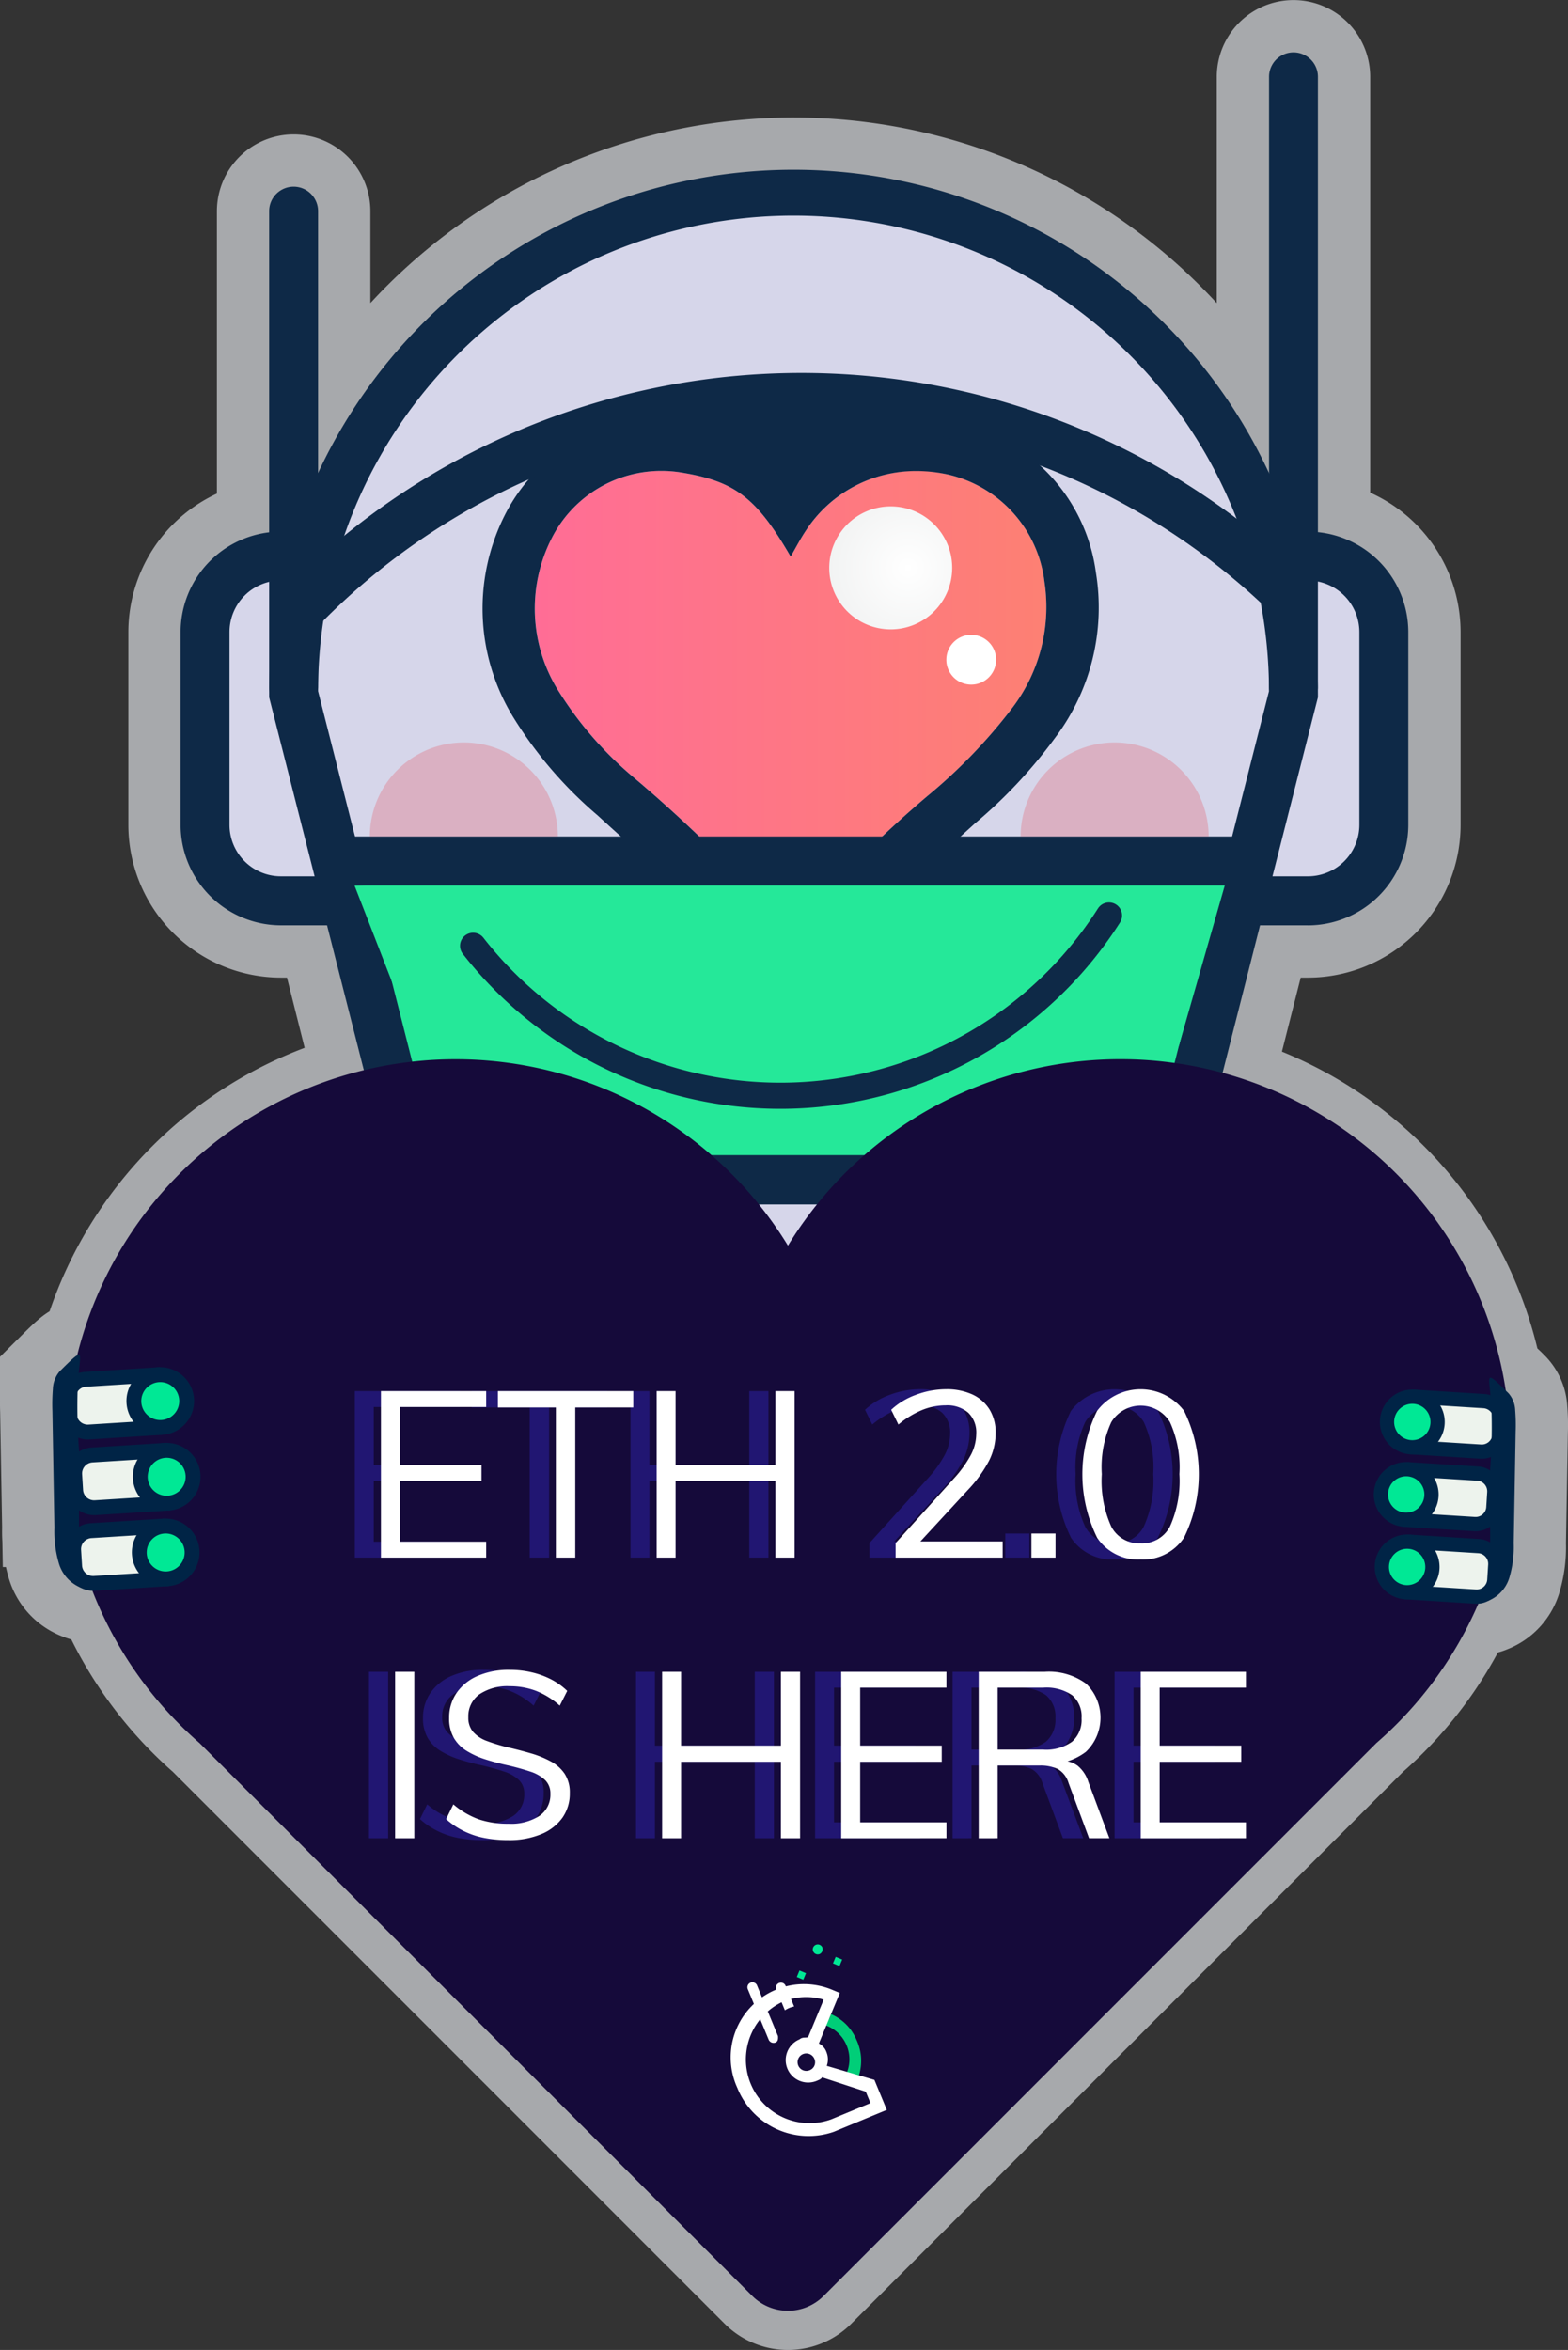 <svg id="Layer_1" data-name="Layer 1" xmlns="http://www.w3.org/2000/svg" xmlns:xlink="http://www.w3.org/1999/xlink" viewBox="0 0 59.992 89.891"><rect x="0" y="0" width="59.992" height="89.891" fill="#333333" stroke="none"/><defs><style>.cls-1{fill:#a7a9ac;stroke:#a7a9ac;stroke-miterlimit:10;stroke-width:3px;}.cls-2,.cls-9{fill:none;stroke-linecap:round;stroke-linejoin:round;}.cls-2{stroke:#25e899;stroke-width:2px;}.cls-3{fill:#25e899;}.cls-4{fill:#d6d6ea;}.cls-5{fill:#0e2947;}.cls-6{fill:url(#New_Gradient_Swatch_15);}.cls-7{fill:url(#radial-gradient);}.cls-8{fill:#fff;}.cls-9{stroke:#0e2947;}.cls-10{fill:#ed1c24;opacity:0.2;}.cls-11{fill:#150a3a;}.cls-12{fill:#edf3ed;}.cls-13{fill:#002446;}.cls-14{fill:#00e895;}.cls-15{fill:#00ce78;}.cls-16{fill:#211672;}</style><linearGradient id="New_Gradient_Swatch_15" x1="45.587" y1="47.497" x2="65.177" y2="47.497" gradientUnits="userSpaceOnUse"><stop offset="0" stop-color="#ff6d96"/><stop offset="1" stop-color="#fd8073"/></linearGradient><radialGradient id="radial-gradient" cx="59.875" cy="42.405" r="3.257" gradientUnits="userSpaceOnUse"><stop offset="0" stop-color="#fff"/><stop offset="1" stop-color="#f1f2f2"/></radialGradient></defs><title>bot</title><path class="cls-1" d="M83.597,74.582a1.496,1.496,0,0,0-.398-.955,6.449,6.449,0,0,0-.604-.552,14.946,14.946,0,0,0-10.21-11.213L73.726,56.58h1.442a4.348,4.348,0,0,0,4.343-4.344V44.861a4.349,4.349,0,0,0-3.459-4.25V23.622a1.435,1.435,0,1,0-2.87,0V36.815a20.509,20.509,0,0,0-35.383-.004v-8.05a1.436,1.436,0,1,0-2.872,0v11.87a4.343,4.343,0,0,0-3.388,4.23V52.236A4.345,4.345,0,0,0,35.875,56.58H37.277L38.58,61.755A14.93,14.93,0,0,0,28.224,72.034c-.324-.065-.601.188-1.161.744a1.548,1.548,0,0,0-.41.985,7.776,7.776,0,0,0-.02.903l.077,4.459a4.75,4.75,0,0,0,.205,1.542l0,.001a1.923,1.923,0,0,0,1.168,1.224,1.438,1.438,0,0,0,.276.084l.559.152a14.989,14.989,0,0,0,3.846,5.233L53.913,108.511a1.926,1.926,0,0,0,2.724,0L77.785,87.362a15.007,15.007,0,0,0,3.621-4.743l.596-.162a1.417,1.417,0,0,0,.228-.074,1.867,1.867,0,0,0,1.115-1.177,4.553,4.553,0,0,0,.197-1.484l.074-4.271A7.602,7.602,0,0,0,83.597,74.582Z" transform="translate(-25.128 -20.684)"/><line class="cls-2" x1="18.96" y1="56.591" x2="40.293" y2="56.591"/><polygon id="Shape" class="cls-3" points="14.058 37.401 44.137 37.401 46.688 38.363 44.771 45.133 15.95 45.133 14.058 37.401"/><path id="Shape-2" data-name="Shape" class="cls-4" d="M65.826,74.302H45.151a4.075,4.075,0,0,1-4.072-4.075v-4.41h28.82v4.41a4.076,4.076,0,0,1-4.074,4.075" transform="translate(-25.128 -20.684)"/><polygon class="cls-4" points="11.575 21.272 7.991 22.254 7.491 31.754 10.285 34.754 13.661 34.456 14.575 37.504 47.128 37.294 48.075 34.42 51.325 33.837 53.491 31.42 53.491 22.754 49.203 20.335 46.325 16.335 42.575 11.254 34.491 7.67 27.741 7.14 21.658 9.254 15.768 14.266 11.741 20.92 11.575 21.272"/><path id="Shape-3" data-name="Shape" class="cls-5" d="M65.826,75.237H45.151a5.018,5.018,0,0,1-5.009-5.011v-5.35H70.835v5.35A5.018,5.018,0,0,1,65.826,75.237Zm-23.81-8.486v3.475a3.141,3.141,0,0,0,3.135,3.137H65.826a3.141,3.141,0,0,0,3.137-3.137V66.752Z" transform="translate(-25.128 -20.684)"/><path class="cls-6" d="M55.378,41.975c.21-.361.378-.689.582-.992a5.068,5.068,0,0,1,5.436-2.148,4.798,4.798,0,0,1,3.693,4.098,6.376,6.376,0,0,1-1.227,4.826,20.372,20.372,0,0,1-3.265,3.387,43.615,43.615,0,0,0-4.998,4.993c-.171.217-.267.206-.432-.001a52.278,52.278,0,0,0-5.822-5.74,14.03,14.03,0,0,1-2.822-3.242,5.926,5.926,0,0,1-.295-5.867A4.705,4.705,0,0,1,51.19,38.758C53.248,39.094,54.074,39.721,55.378,41.975Z" transform="translate(-25.128 -20.684)"/><path class="cls-5" d="M50.438,38.697a4.665,4.665,0,0,1,.752.061c2.058.336,2.883.963,4.188,3.217.21-.361.378-.689.581-.992a5.02,5.02,0,0,1,4.23-2.281,5.616,5.616,0,0,1,1.206.133,4.798,4.798,0,0,1,3.693,4.098,6.376,6.376,0,0,1-1.227,4.826,20.377,20.377,0,0,1-3.265,3.387,43.606,43.606,0,0,0-4.998,4.993c-.084.107-.15.159-.216.159-.067,0-.133-.054-.216-.159a52.278,52.278,0,0,0-5.822-5.74,14.027,14.027,0,0,1-2.822-3.242,5.926,5.926,0,0,1-.295-5.867,4.696,4.696,0,0,1,4.21-2.593m0-2h0a6.714,6.714,0,0,0-6.007,3.714,7.936,7.936,0,0,0,.358,7.744,15.86,15.86,0,0,0,3.202,3.716c.403.37.809.736,1.216,1.102a37.536,37.536,0,0,1,4.394,4.409,2.193,2.193,0,0,0,3.568-.006,34.45,34.45,0,0,1,4.018-4.064l.761-.693.481-.437a18.684,18.684,0,0,0,3.084-3.297,8.273,8.273,0,0,0,1.546-6.296,6.758,6.758,0,0,0-5.234-5.709,7.633,7.633,0,0,0-1.635-.18,6.958,6.958,0,0,0-4.806,1.886,6.432,6.432,0,0,0-3.871-1.804,6.692,6.692,0,0,0-1.074-.087Z" transform="translate(-25.128 -20.684)"/><path id="Shape-4" data-name="Shape" class="cls-5" d="M70.626,66.752H40.352L35.426,47.358V47.24a20.063,20.063,0,0,1,40.126,0v.118l-.029.114ZM41.809,64.877h27.36L73.68,47.123a18.191,18.191,0,0,0-36.382,0Z" transform="translate(-25.128 -20.684)"/><path id="Shape-5" data-name="Shape" class="cls-5" d="M36.361,47.9a.936.936,0,0,1-.935-.935V28.761a.936.936,0,1,1,1.872,0V46.965a.937.937,0,0,1-.937.935" transform="translate(-25.128 -20.684)"/><path id="Shape-6" data-name="Shape" class="cls-5" d="M74.617,47.9a.935.935,0,0,1-.935-.935V23.622a.935.935,0,1,1,1.87,0V46.965a.936.936,0,0,1-.935.935" transform="translate(-25.128 -20.684)"/><path id="Shape-7" data-name="Shape" class="cls-5" d="M37.85,56.079H35.875a3.845,3.845,0,0,1-3.837-3.843V44.861a3.843,3.843,0,0,1,3.837-3.842h.839a.935.935,0,0,1,0,1.87h-.839a1.972,1.972,0,0,0-1.966,1.971v7.376a1.968,1.968,0,0,0,1.966,1.968h1.976a.938.938,0,1,1,0,1.875" transform="translate(-25.128 -20.684)"/><polygon class="cls-3" points="13.563 33.871 47.128 32.934 45.104 40.007 15.95 40.007 13.563 33.871"/><path id="Shape-8" data-name="Shape" class="cls-5" d="M75.168,56.079H73.193a.938.938,0,0,1,0-1.875h1.974a1.971,1.971,0,0,0,1.971-1.968V44.861a1.975,1.975,0,0,0-1.971-1.971h-.836a.935.935,0,0,1,0-1.87h.836a3.848,3.848,0,0,1,3.843,3.842v7.376a3.849,3.849,0,0,1-3.843,3.843" transform="translate(-25.128 -20.684)"/><path id="Shape-9" data-name="Shape" class="cls-5" d="M36.566,44.977a.926.926,0,0,1-.652-.266.936.936,0,0,1-.018-1.324,27.666,27.666,0,0,1,38.941-.834.937.937,0,0,1-1.283,1.366,25.787,25.787,0,0,0-36.319.777.933.933,0,0,1-.669.282" transform="translate(-25.128 -20.684)"/><path id="Shape-10" data-name="Shape" class="cls-5" d="M72.706,54.554H38.73a.937.937,0,1,1,0-1.872H72.706a.937.937,0,1,1,0,1.872" transform="translate(-25.128 -20.684)"/><path id="Shape-11" data-name="Shape" class="cls-7" d="M61.559,42.405a2.352,2.352,0,1,1-2.352-2.351,2.352,2.352,0,0,1,2.352,2.351" transform="translate(-25.128 -20.684)"/><path id="Shape-12" data-name="Shape" class="cls-8" d="M63.239,45.92a.952.952,0,1,1-.952-.952.95.95,0,0,1,.952.952" transform="translate(-25.128 -20.684)"/><path class="cls-5" d="M55.382,38.697a14.263,14.263,0,0,1,4.309-1.579c1.643-.11-5.166-.764-6.988-.154C51.454,37.381,54.027,37.325,55.382,38.697Z" transform="translate(-25.128 -20.684)"/><path class="cls-9" d="M43.229,56.863a14.913,14.913,0,0,0,24.329-1.16" transform="translate(-25.128 -20.684)"/><path class="cls-10" d="M39.278,52.682a3.597,3.597,0,0,1,7.194,0" transform="translate(-25.128 -20.684)"/><path class="cls-10" d="M64.177,52.682a3.597,3.597,0,0,1,7.194,0" transform="translate(-25.128 -20.684)"/><path id="_Caminho_composto_" data-name="&lt;Caminho composto&gt;" class="cls-11" d="M82.908,76.125A14.912,14.912,0,0,0,55.275,68.331a14.912,14.912,0,1,0-22.51,19.031L53.913,108.511a1.926,1.926,0,0,0,2.724,0L77.785,87.362A14.869,14.869,0,0,0,82.908,76.125Z" transform="translate(-25.128 -20.684)"/><path id="Shape-13" data-name="Shape" class="cls-12" d="M79.103,76.043l2.676.168a.68.68,0,0,0,.72-.635L82.535,75a.679.679,0,0,0-.634-.721l-2.676-.168" transform="translate(-25.128 -20.684)"/><path id="Shape-14" data-name="Shape" class="cls-13" d="M78.831,76.026a.272.272,0,0,0,.255.288l2.676.168a.953.953,0,0,0,1.01-.89l.036-.575a.951.951,0,0,0-.89-1.009l-2.675-.169a.273.273,0,0,0-.035.544l2.676.168a.408.408,0,0,1,.38.431l-.036.576a.407.407,0,0,1-.431.38L79.12,75.771a.273.273,0,0,0-.289.255" transform="translate(-25.128 -20.684)"/><path id="Shape-15" data-name="Shape" class="cls-14" d="M79.103,76.042a.967.967,0,1,1,1.027-.904.966.966,0,0,1-1.027.904" transform="translate(-25.128 -20.684)"/><path id="Shape-16" data-name="Shape" class="cls-13" d="M77.926,75a1.24,1.24,0,1,1,1.16,1.315A1.242,1.242,0,0,1,77.926,75m1.931.121a.695.695,0,1,0-.738.65.695.695,0,0,0,.738-.65" transform="translate(-25.128 -20.684)"/><path id="Shape-17" data-name="Shape" class="cls-12" d="M78.868,78.815l2.676.168a.68.68,0,0,0,.72-.635l.036-.575a.679.679,0,0,0-.634-.721l-2.676-.168" transform="translate(-25.128 -20.684)"/><path id="Shape-18" data-name="Shape" class="cls-13" d="M78.596,78.799a.272.272,0,0,0,.255.288l2.676.168a.953.953,0,0,0,1.01-.89l.036-.575a.952.952,0,0,0-.89-1.01l-2.675-.168a.273.273,0,0,0-.035.544l2.676.167a.408.408,0,0,1,.38.431l-.036.576a.407.407,0,0,1-.431.38l-2.676-.168a.273.273,0,0,0-.289.255" transform="translate(-25.128 -20.684)"/><path id="Shape-19" data-name="Shape" class="cls-14" d="M78.868,78.815a.967.967,0,1,1,1.027-.904.966.966,0,0,1-1.027.904" transform="translate(-25.128 -20.684)"/><path id="Shape-20" data-name="Shape" class="cls-13" d="M77.692,77.772a1.24,1.24,0,1,1,1.16,1.315,1.241,1.241,0,0,1-1.16-1.315m1.931.121a.695.695,0,1,0-.738.65.695.695,0,0,0,.738-.65" transform="translate(-25.128 -20.684)"/><path id="Shape-21" data-name="Shape" class="cls-12" d="M78.905,81.588l2.676.168a.68.68,0,0,0,.72-.635l.036-.575a.679.679,0,0,0-.634-.721l-2.676-.168" transform="translate(-25.128 -20.684)"/><path id="Shape-22" data-name="Shape" class="cls-13" d="M78.633,81.571a.272.272,0,0,0,.255.289l2.676.168a.953.953,0,0,0,1.01-.89l.036-.575a.951.951,0,0,0-.89-1.009l-2.675-.169a.273.273,0,0,0-.035.544l2.676.167a.408.408,0,0,1,.38.432l-.036.576a.407.407,0,0,1-.431.38l-2.676-.168a.273.273,0,0,0-.289.255" transform="translate(-25.128 -20.684)"/><path id="Shape-23" data-name="Shape" class="cls-14" d="M78.905,81.588a.967.967,0,1,1,1.027-.904.966.966,0,0,1-1.027.904" transform="translate(-25.128 -20.684)"/><path id="Shape-24" data-name="Shape" class="cls-13" d="M77.728,80.545a1.24,1.24,0,1,1,1.16,1.315,1.242,1.242,0,0,1-1.16-1.315m1.931.121a.695.695,0,1,0-.738.65.695.695,0,0,0,.738-.65" transform="translate(-25.128 -20.684)"/><path class="cls-13" d="M82.875,81.036a4.11,4.11,0,0,0,.168-1.324l.074-4.27a7.013,7.013,0,0,0-.017-.81,1.043,1.043,0,0,0-.254-.651c-.833-.829-.775-.738-.704-.059.016.155.023.385.046.539a20.971,20.971,0,0,1-.046,2.421c-.002,1.619.002,2.205,0,3.825,0,.26.108,1.055-.116,1.226A1.383,1.383,0,0,0,82.875,81.036Z" transform="translate(-25.128 -20.684)"/><path id="Shape-25" data-name="Shape" class="cls-12" d="M31.323,75.285l-2.794.176a.71.71,0,0,1-.752-.663l-.038-.6a.709.709,0,0,1,.662-.753l2.794-.175" transform="translate(-25.128 -20.684)"/><path id="Shape-26" data-name="Shape" class="cls-13" d="M31.608,75.268a.284.284,0,0,1-.266.301l-2.794.175a.995.995,0,0,1-1.055-.929l-.037-.601a.993.993,0,0,1,.93-1.054l2.793-.176a.285.285,0,0,1,.036.569l-2.794.175a.425.425,0,0,0-.397.45l.037.602a.425.425,0,0,0,.45.397l2.795-.175a.285.285,0,0,1,.302.266" transform="translate(-25.128 -20.684)"/><path id="Shape-27" data-name="Shape" class="cls-14" d="M31.323,75.285A1.01,1.01,0,1,0,30.251,74.34a1.009,1.009,0,0,0,1.072.944" transform="translate(-25.128 -20.684)"/><path id="Shape-28" data-name="Shape" class="cls-13" d="M32.552,74.196a1.294,1.294,0,1,1-1.374-1.212,1.296,1.296,0,0,1,1.374,1.212m-2.017.126a.726.726,0,1,0,.679-.769.727.727,0,0,0-.679.769" transform="translate(-25.128 -20.684)"/><path id="Shape-29" data-name="Shape" class="cls-12" d="M31.569,78.18l-2.794.176a.71.71,0,0,1-.752-.663l-.038-.6a.709.709,0,0,1,.662-.753l2.794-.175" transform="translate(-25.128 -20.684)"/><path id="Shape-30" data-name="Shape" class="cls-13" d="M31.853,78.163a.284.284,0,0,1-.266.301l-2.794.175a.995.995,0,0,1-1.055-.929l-.037-.601a.993.993,0,0,1,.93-1.054l2.793-.176a.285.285,0,0,1,.036.569l-2.794.175a.426.426,0,0,0-.397.451l.037.602a.425.425,0,0,0,.45.397l2.795-.175a.285.285,0,0,1,.302.266" transform="translate(-25.128 -20.684)"/><path id="Shape-31" data-name="Shape" class="cls-14" d="M31.568,78.18a1.01,1.01,0,1,0-1.072-.944,1.009,1.009,0,0,0,1.072.944" transform="translate(-25.128 -20.684)"/><path id="Shape-32" data-name="Shape" class="cls-13" d="M32.797,77.091a1.294,1.294,0,1,1-1.374-1.211,1.296,1.296,0,0,1,1.374,1.211m-2.017.126a.726.726,0,1,0,.679-.769.727.727,0,0,0-.679.769" transform="translate(-25.128 -20.684)"/><path id="Shape-33" data-name="Shape" class="cls-12" d="M31.53,81.076l-2.794.176a.71.71,0,0,1-.752-.663l-.038-.601a.709.709,0,0,1,.662-.753l2.794-.175" transform="translate(-25.128 -20.684)"/><path id="Shape-34" data-name="Shape" class="cls-13" d="M31.814,81.058a.284.284,0,0,1-.266.301l-2.794.175a.995.995,0,0,1-1.055-.929l-.037-.601a.993.993,0,0,1,.93-1.054l2.793-.176a.285.285,0,0,1,.036.569l-2.794.175a.425.425,0,0,0-.397.451l.037.602a.425.425,0,0,0,.451.397l2.795-.175a.285.285,0,0,1,.302.266" transform="translate(-25.128 -20.684)"/><path id="Shape-35" data-name="Shape" class="cls-14" d="M31.53,81.075a1.01,1.01,0,1,0-1.072-.944,1.009,1.009,0,0,0,1.072.944" transform="translate(-25.128 -20.684)"/><path id="Shape-36" data-name="Shape" class="cls-13" d="M32.759,79.987a1.294,1.294,0,1,1-1.374-1.212,1.296,1.296,0,0,1,1.374,1.212m-2.017.126a.726.726,0,1,0,.679-.769.727.727,0,0,0-.679.769" transform="translate(-25.128 -20.684)"/><path class="cls-13" d="M27.385,80.5a4.292,4.292,0,0,1-.175-1.383l-.077-4.459a7.317,7.317,0,0,1,.018-.846,1.089,1.089,0,0,1,.266-.679c.87-.866.809-.771.735-.062-.017.162-.024.403-.048.563a21.903,21.903,0,0,0,.048,2.528c.002,1.691-.002,2.303,0,3.993,0,.272-.113,1.101.121,1.28A1.445,1.445,0,0,1,27.385,80.5Z" transform="translate(-25.128 -20.684)"/><path class="cls-15" d="M57.969,100.136l-.436-.181a1.384,1.384,0,0,0-.729-1.764l-.249-.103.103-.249.187.078.078-.187a1.843,1.843,0,0,1,.977.99,1.887,1.887,0,0,1,.07,1.417" transform="translate(-25.128 -20.684)"/><path class="cls-8" d="M58.433,101.132l-1.499.62a2.436,2.436,0,0,1-1.86-4.498,2.332,2.332,0,0,1,1.568-.08l-.595,1.434c-.088.036-.213-.015-.327.084a.859.859,0,1,0,.656,1.588c.088-.036.176-.073.202-.135l1.673.548Zm-2.328-1.258a.334.334,0,1,1,.181-.436A.326.326,0,0,1,56.105,99.874Zm.648-.681a.583.583,0,0,0-.296-.342l.362-.873h0l.44-1.06-.249-.103a2.803,2.803,0,0,0-3.67,3.738,2.94,2.94,0,0,0,3.688,1.677h0l2.029-.839-.474-1.147-1.823-.537A.729.729,0,0,0,56.753,99.193Z" transform="translate(-25.128 -20.684)"/><path class="cls-14" d="M57.35,95.641l-.103.249-.249-.103.103-.249Zm-1.385.521-.103.249-.249-.103.103-.249Zm.627-.982a.191.191,0,1,0-.103.249.205.205,0,0,0,.103-.249" transform="translate(-25.128 -20.684)"/><path class="cls-8" d="M54.79,98.817a.205.205,0,0,1-.249-.103l-.802-1.94a.191.191,0,1,1,.353-.146l.802,1.94c.011.15-.015.213-.103.249m.72-1.382-.328-.794a.191.191,0,0,0-.353.146l.328.794a1.016,1.016,0,0,1,.353-.146" transform="translate(-25.128 -20.684)"/><path class="cls-16" d="M38.703,80.265V73.896h4.026v.608H39.428v2.218H42.55V77.34H39.428v2.317h3.301v.608Z" transform="translate(-25.128 -20.684)"/><path class="cls-16" d="M45.395,80.265V74.522H43.177v-.626h5.18v.626H46.138v5.743Z" transform="translate(-25.128 -20.684)"/><path class="cls-16" d="M49.251,80.265V73.896h.725v6.369Zm.34-2.926v-.617h4.616V77.34Zm4.205,2.926V73.896h.733v6.369Z" transform="translate(-25.128 -20.684)"/><path class="cls-16" d="M58.393,80.265v-.555L60.62,77.242a4.434,4.434,0,0,0,.653-.904,1.757,1.757,0,0,0,.206-.805,1.048,1.048,0,0,0-.305-.81,1.231,1.231,0,0,0-.867-.282,2.393,2.393,0,0,0-.913.184,3.514,3.514,0,0,0-.893.551l-.277-.565a2.759,2.759,0,0,1,.947-.572,3.281,3.281,0,0,1,1.154-.215,2.341,2.341,0,0,1,1.007.201,1.522,1.522,0,0,1,.657.577,1.666,1.666,0,0,1,.232.894,2.374,2.374,0,0,1-.246,1.052A5.01,5.01,0,0,1,61.157,77.68L59.01,80.005l-.054-.357H62.49v.617Z" transform="translate(-25.128 -20.684)"/><path class="cls-16" d="M63.59,79.343h.922v.922H63.59Z" transform="translate(-25.128 -20.684)"/><path class="cls-16" d="M67.767,80.337a1.885,1.885,0,0,1-1.659-.827,5.495,5.495,0,0,1-.005-4.857,2.086,2.086,0,0,1,3.328,0,5.485,5.485,0,0,1-.005,4.853A1.881,1.881,0,0,1,67.767,80.337Zm0-.617a1.202,1.202,0,0,0,1.123-.644,4.247,4.247,0,0,0,.362-2.004,4.163,4.163,0,0,0-.362-1.991,1.313,1.313,0,0,0-2.245.005,4.156,4.156,0,0,0-.362,1.986,4.236,4.236,0,0,0,.362,2.004A1.201,1.201,0,0,0,67.767,79.719Z" transform="translate(-25.128 -20.684)"/><path class="cls-16" d="M39.245,91.001V84.632h.734v6.369Z" transform="translate(-25.128 -20.684)"/><path class="cls-16" d="M43.575,91.072a4.747,4.747,0,0,1-.921-.085,3.106,3.106,0,0,1-.796-.269,2.914,2.914,0,0,1-.662-.451l.277-.564a3.145,3.145,0,0,0,.971.572,3.466,3.466,0,0,0,1.141.17,2.009,2.009,0,0,0,1.181-.3.977.977,0,0,0,.42-.846.705.705,0,0,0-.21-.532,1.501,1.501,0,0,0-.572-.321q-.363-.121-.819-.229-.456-.098-.868-.229a3.191,3.191,0,0,1-.729-.326,1.442,1.442,0,0,1-.497-.501,1.48,1.48,0,0,1-.179-.761,1.652,1.652,0,0,1,.286-.961,1.878,1.878,0,0,1,.805-.648,2.973,2.973,0,0,1,1.226-.233,3.642,3.642,0,0,1,.841.095,3.178,3.178,0,0,1,.747.272,2.611,2.611,0,0,1,.613.439l-.286.564a3.015,3.015,0,0,0-.904-.564,2.796,2.796,0,0,0-1.011-.179,1.909,1.909,0,0,0-1.163.312,1.031,1.031,0,0,0-.42.877.824.824,0,0,0,.188.563,1.298,1.298,0,0,0,.528.345,6.835,6.835,0,0,0,.778.237q.465.107.894.232a3.804,3.804,0,0,1,.765.309,1.492,1.492,0,0,1,.532.474,1.291,1.291,0,0,1,.197.738,1.592,1.592,0,0,1-.286.948,1.853,1.853,0,0,1-.814.626A3.193,3.193,0,0,1,43.575,91.072Z" transform="translate(-25.128 -20.684)"/><path class="cls-16" d="M49.461,91.001V84.632h.725v6.369Zm.34-2.926v-.617h4.616v.617Zm4.205,2.926V84.632h.733v6.369Z" transform="translate(-25.128 -20.684)"/><path class="cls-16" d="M56.313,91.001V84.632h4.025V85.24H57.038v2.218H60.159v.617H57.038v2.317h3.301v.608Z" transform="translate(-25.128 -20.684)"/><path class="cls-16" d="M61.573,91.001V84.632h2.532a2.407,2.407,0,0,1,1.578.456,1.808,1.808,0,0,1-.009,2.607,2.366,2.366,0,0,1-1.569.47l.661-.125a.956.956,0,0,1,.6.192,1.301,1.301,0,0,1,.402.612l.806,2.156h-.778l-.787-2.12a.912.912,0,0,0-.416-.532,1.598,1.598,0,0,0-.702-.13H62.298v2.782Zm.725-3.391h1.744a1.697,1.697,0,0,0,1.105-.304,1.103,1.103,0,0,0,.362-.894,1.069,1.069,0,0,0-.358-.882,1.747,1.747,0,0,0-1.109-.29H62.298Z" transform="translate(-25.128 -20.684)"/><path class="cls-16" d="M67.772,91.001V84.632h4.025V85.24H68.497v2.218H71.619v.617H68.497v2.317h3.301v.608Z" transform="translate(-25.128 -20.684)"/><path class="cls-8" d="M39.703,80.265V73.896h4.026v.608H40.428v2.218H43.55V77.34H40.428v2.317h3.301v.608Z" transform="translate(-25.128 -20.684)"/><path class="cls-8" d="M46.395,80.265V74.522H44.177v-.626h5.18v.626H47.138v5.743Z" transform="translate(-25.128 -20.684)"/><path class="cls-8" d="M50.251,80.265V73.896h.725v6.369Zm.34-2.926v-.617h4.616V77.34Zm4.205,2.926V73.896h.733v6.369Z" transform="translate(-25.128 -20.684)"/><path class="cls-8" d="M59.393,80.265v-.555L61.62,77.242a4.434,4.434,0,0,0,.653-.904,1.757,1.757,0,0,0,.206-.805,1.048,1.048,0,0,0-.305-.81,1.231,1.231,0,0,0-.867-.282,2.393,2.393,0,0,0-.913.184,3.514,3.514,0,0,0-.893.551l-.277-.565a2.759,2.759,0,0,1,.947-.572,3.281,3.281,0,0,1,1.154-.215,2.341,2.341,0,0,1,1.007.201,1.522,1.522,0,0,1,.657.577,1.666,1.666,0,0,1,.232.894,2.374,2.374,0,0,1-.246,1.052A5.01,5.01,0,0,1,62.157,77.68L60.01,80.005l-.054-.357H63.49v.617Z" transform="translate(-25.128 -20.684)"/><path class="cls-8" d="M64.59,79.343h.922v.922H64.59Z" transform="translate(-25.128 -20.684)"/><path class="cls-8" d="M68.767,80.337a1.885,1.885,0,0,1-1.659-.827,5.495,5.495,0,0,1-.005-4.857,2.086,2.086,0,0,1,3.328,0,5.485,5.485,0,0,1-.005,4.853A1.881,1.881,0,0,1,68.767,80.337Zm0-.617a1.202,1.202,0,0,0,1.123-.644,4.247,4.247,0,0,0,.362-2.004,4.163,4.163,0,0,0-.362-1.991,1.313,1.313,0,0,0-2.245.005,4.156,4.156,0,0,0-.362,1.986,4.236,4.236,0,0,0,.362,2.004A1.201,1.201,0,0,0,68.767,79.719Z" transform="translate(-25.128 -20.684)"/><path class="cls-8" d="M40.245,91.001V84.632h.734v6.369Z" transform="translate(-25.128 -20.684)"/><path class="cls-8" d="M44.575,91.072a4.747,4.747,0,0,1-.921-.085,3.106,3.106,0,0,1-.796-.269,2.914,2.914,0,0,1-.662-.451l.277-.564a3.145,3.145,0,0,0,.971.572,3.466,3.466,0,0,0,1.141.17,2.009,2.009,0,0,0,1.181-.3.977.977,0,0,0,.42-.846.705.705,0,0,0-.21-.532,1.501,1.501,0,0,0-.572-.321q-.363-.121-.819-.229-.456-.098-.868-.229a3.191,3.191,0,0,1-.729-.326,1.442,1.442,0,0,1-.497-.501,1.48,1.48,0,0,1-.179-.761,1.652,1.652,0,0,1,.286-.961,1.878,1.878,0,0,1,.805-.648,2.973,2.973,0,0,1,1.226-.233,3.642,3.642,0,0,1,.841.095,3.178,3.178,0,0,1,.747.272,2.611,2.611,0,0,1,.613.439l-.286.564a3.015,3.015,0,0,0-.904-.564,2.796,2.796,0,0,0-1.011-.179,1.909,1.909,0,0,0-1.163.312,1.031,1.031,0,0,0-.42.877.824.824,0,0,0,.188.563,1.298,1.298,0,0,0,.528.345,6.835,6.835,0,0,0,.778.237q.465.107.894.232a3.804,3.804,0,0,1,.765.309,1.492,1.492,0,0,1,.532.474,1.291,1.291,0,0,1,.197.738,1.592,1.592,0,0,1-.286.948,1.853,1.853,0,0,1-.814.626A3.193,3.193,0,0,1,44.575,91.072Z" transform="translate(-25.128 -20.684)"/><path class="cls-8" d="M50.461,91.001V84.632h.725v6.369Zm.34-2.926v-.617h4.616v.617Zm4.205,2.926V84.632h.733v6.369Z" transform="translate(-25.128 -20.684)"/><path class="cls-8" d="M57.313,91.001V84.632h4.025V85.24H58.038v2.218H61.159v.617H58.038v2.317h3.301v.608Z" transform="translate(-25.128 -20.684)"/><path class="cls-8" d="M62.573,91.001V84.632h2.532a2.407,2.407,0,0,1,1.578.456,1.808,1.808,0,0,1-.009,2.607,2.366,2.366,0,0,1-1.569.47l.661-.125a.956.956,0,0,1,.6.192,1.301,1.301,0,0,1,.402.612l.806,2.156h-.778l-.787-2.12a.912.912,0,0,0-.416-.532,1.598,1.598,0,0,0-.702-.13H63.298v2.782Zm.725-3.391h1.744a1.697,1.697,0,0,0,1.105-.304,1.103,1.103,0,0,0,.362-.894,1.069,1.069,0,0,0-.358-.882,1.747,1.747,0,0,0-1.109-.29H63.298Z" transform="translate(-25.128 -20.684)"/><path class="cls-8" d="M68.772,91.001V84.632h4.025V85.24H69.497v2.218H72.619v.617H69.497v2.317h3.301v.608Z" transform="translate(-25.128 -20.684)"/></svg>